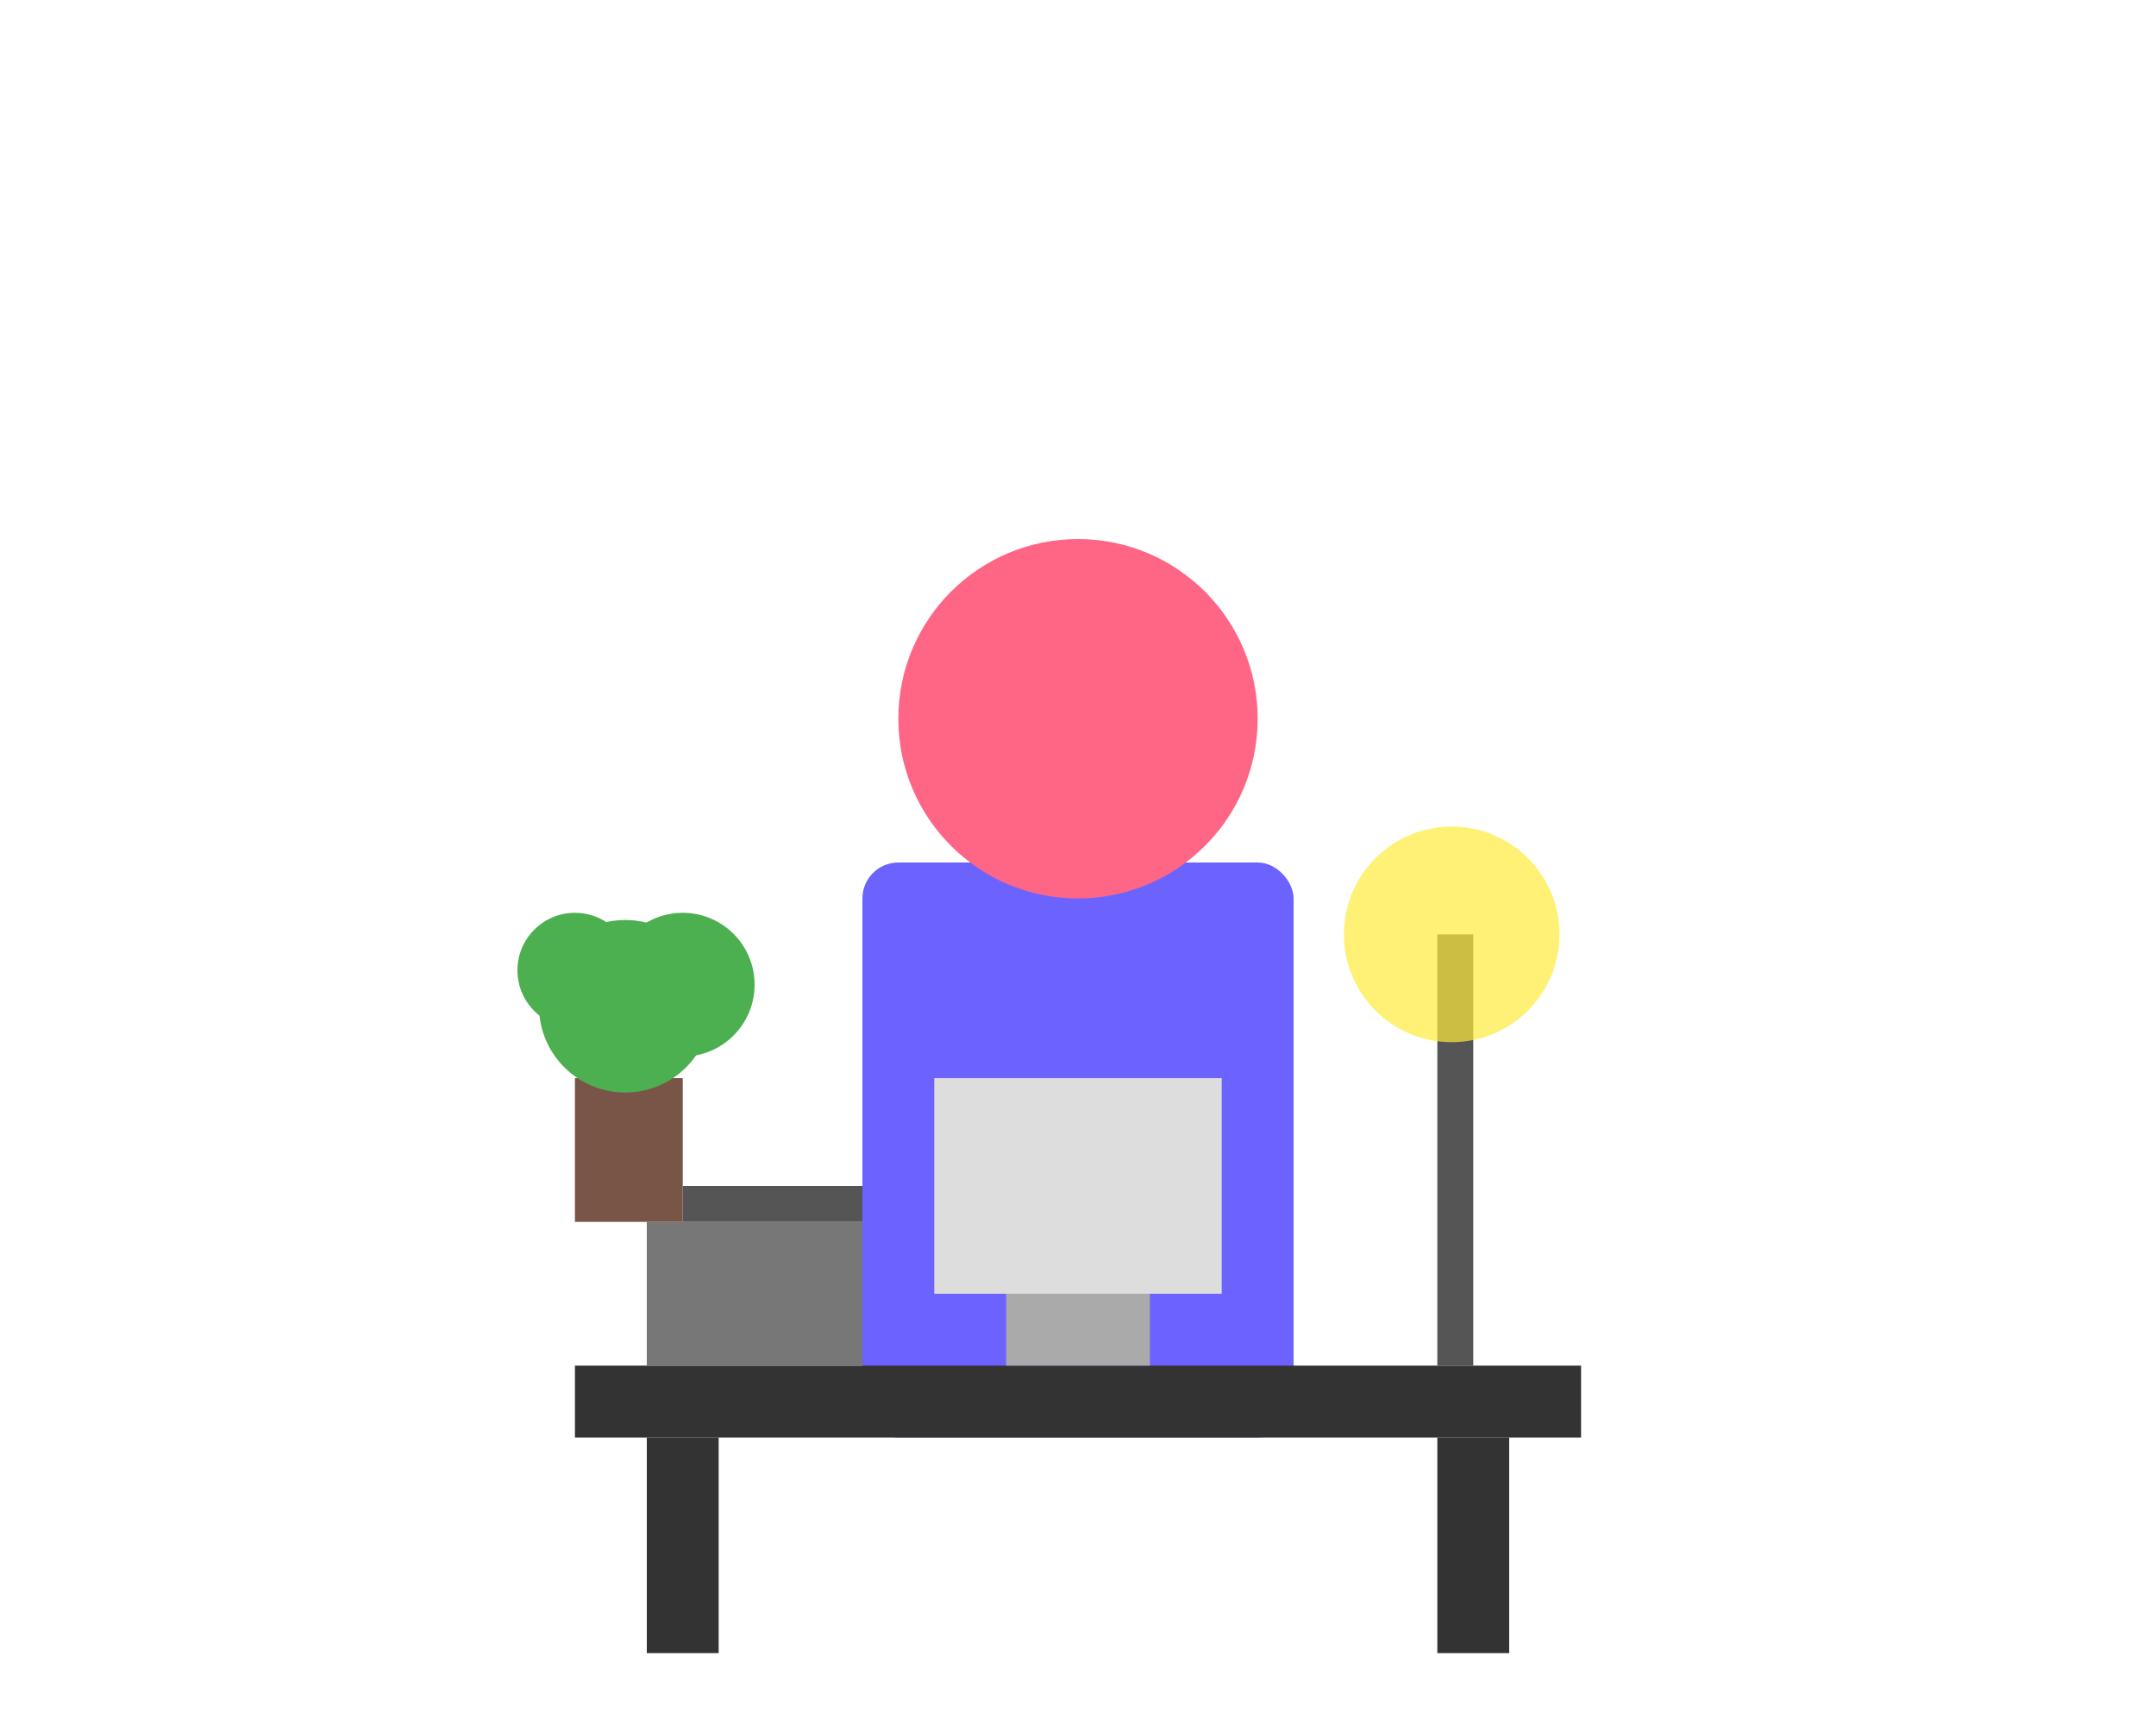 <svg xmlns="http://www.w3.org/2000/svg" width="300" height="240" viewBox="0 0 300 240">
  <!-- Student at desk -->
  <rect x="120" y="120" width="60" height="80" fill="#6c63ff" rx="5" ry="5" />
  <circle cx="150" cy="100" r="25" fill="#ff6584" />
  
  <!-- Desk -->
  <rect x="80" y="190" width="140" height="10" fill="#333" />
  <rect x="90" y="200" width="10" height="30" fill="#333" />
  <rect x="200" y="200" width="10" height="30" fill="#333" />
  
  <!-- Computer -->
  <rect x="130" y="150" width="40" height="30" fill="#ddd" />
  <rect x="140" y="180" width="20" height="10" fill="#aaa" />
  
  <!-- Books -->
  <rect x="90" y="170" width="30" height="20" fill="#777" />
  <rect x="95" y="165" width="25" height="5" fill="#555" />
  
  <!-- Lamp -->
  <rect x="200" y="130" width="5" height="60" fill="#555" />
  <circle cx="202" cy="130" r="15" fill="#ffeb3b" opacity="0.7" />
  
  <!-- Plant -->
  <rect x="80" y="150" width="15" height="20" fill="#795548" />
  <circle cx="87" cy="140" r="12" fill="#4caf50" />
  <circle cx="80" cy="135" r="8" fill="#4caf50" />
  <circle cx="95" cy="137" r="10" fill="#4caf50" />
</svg>